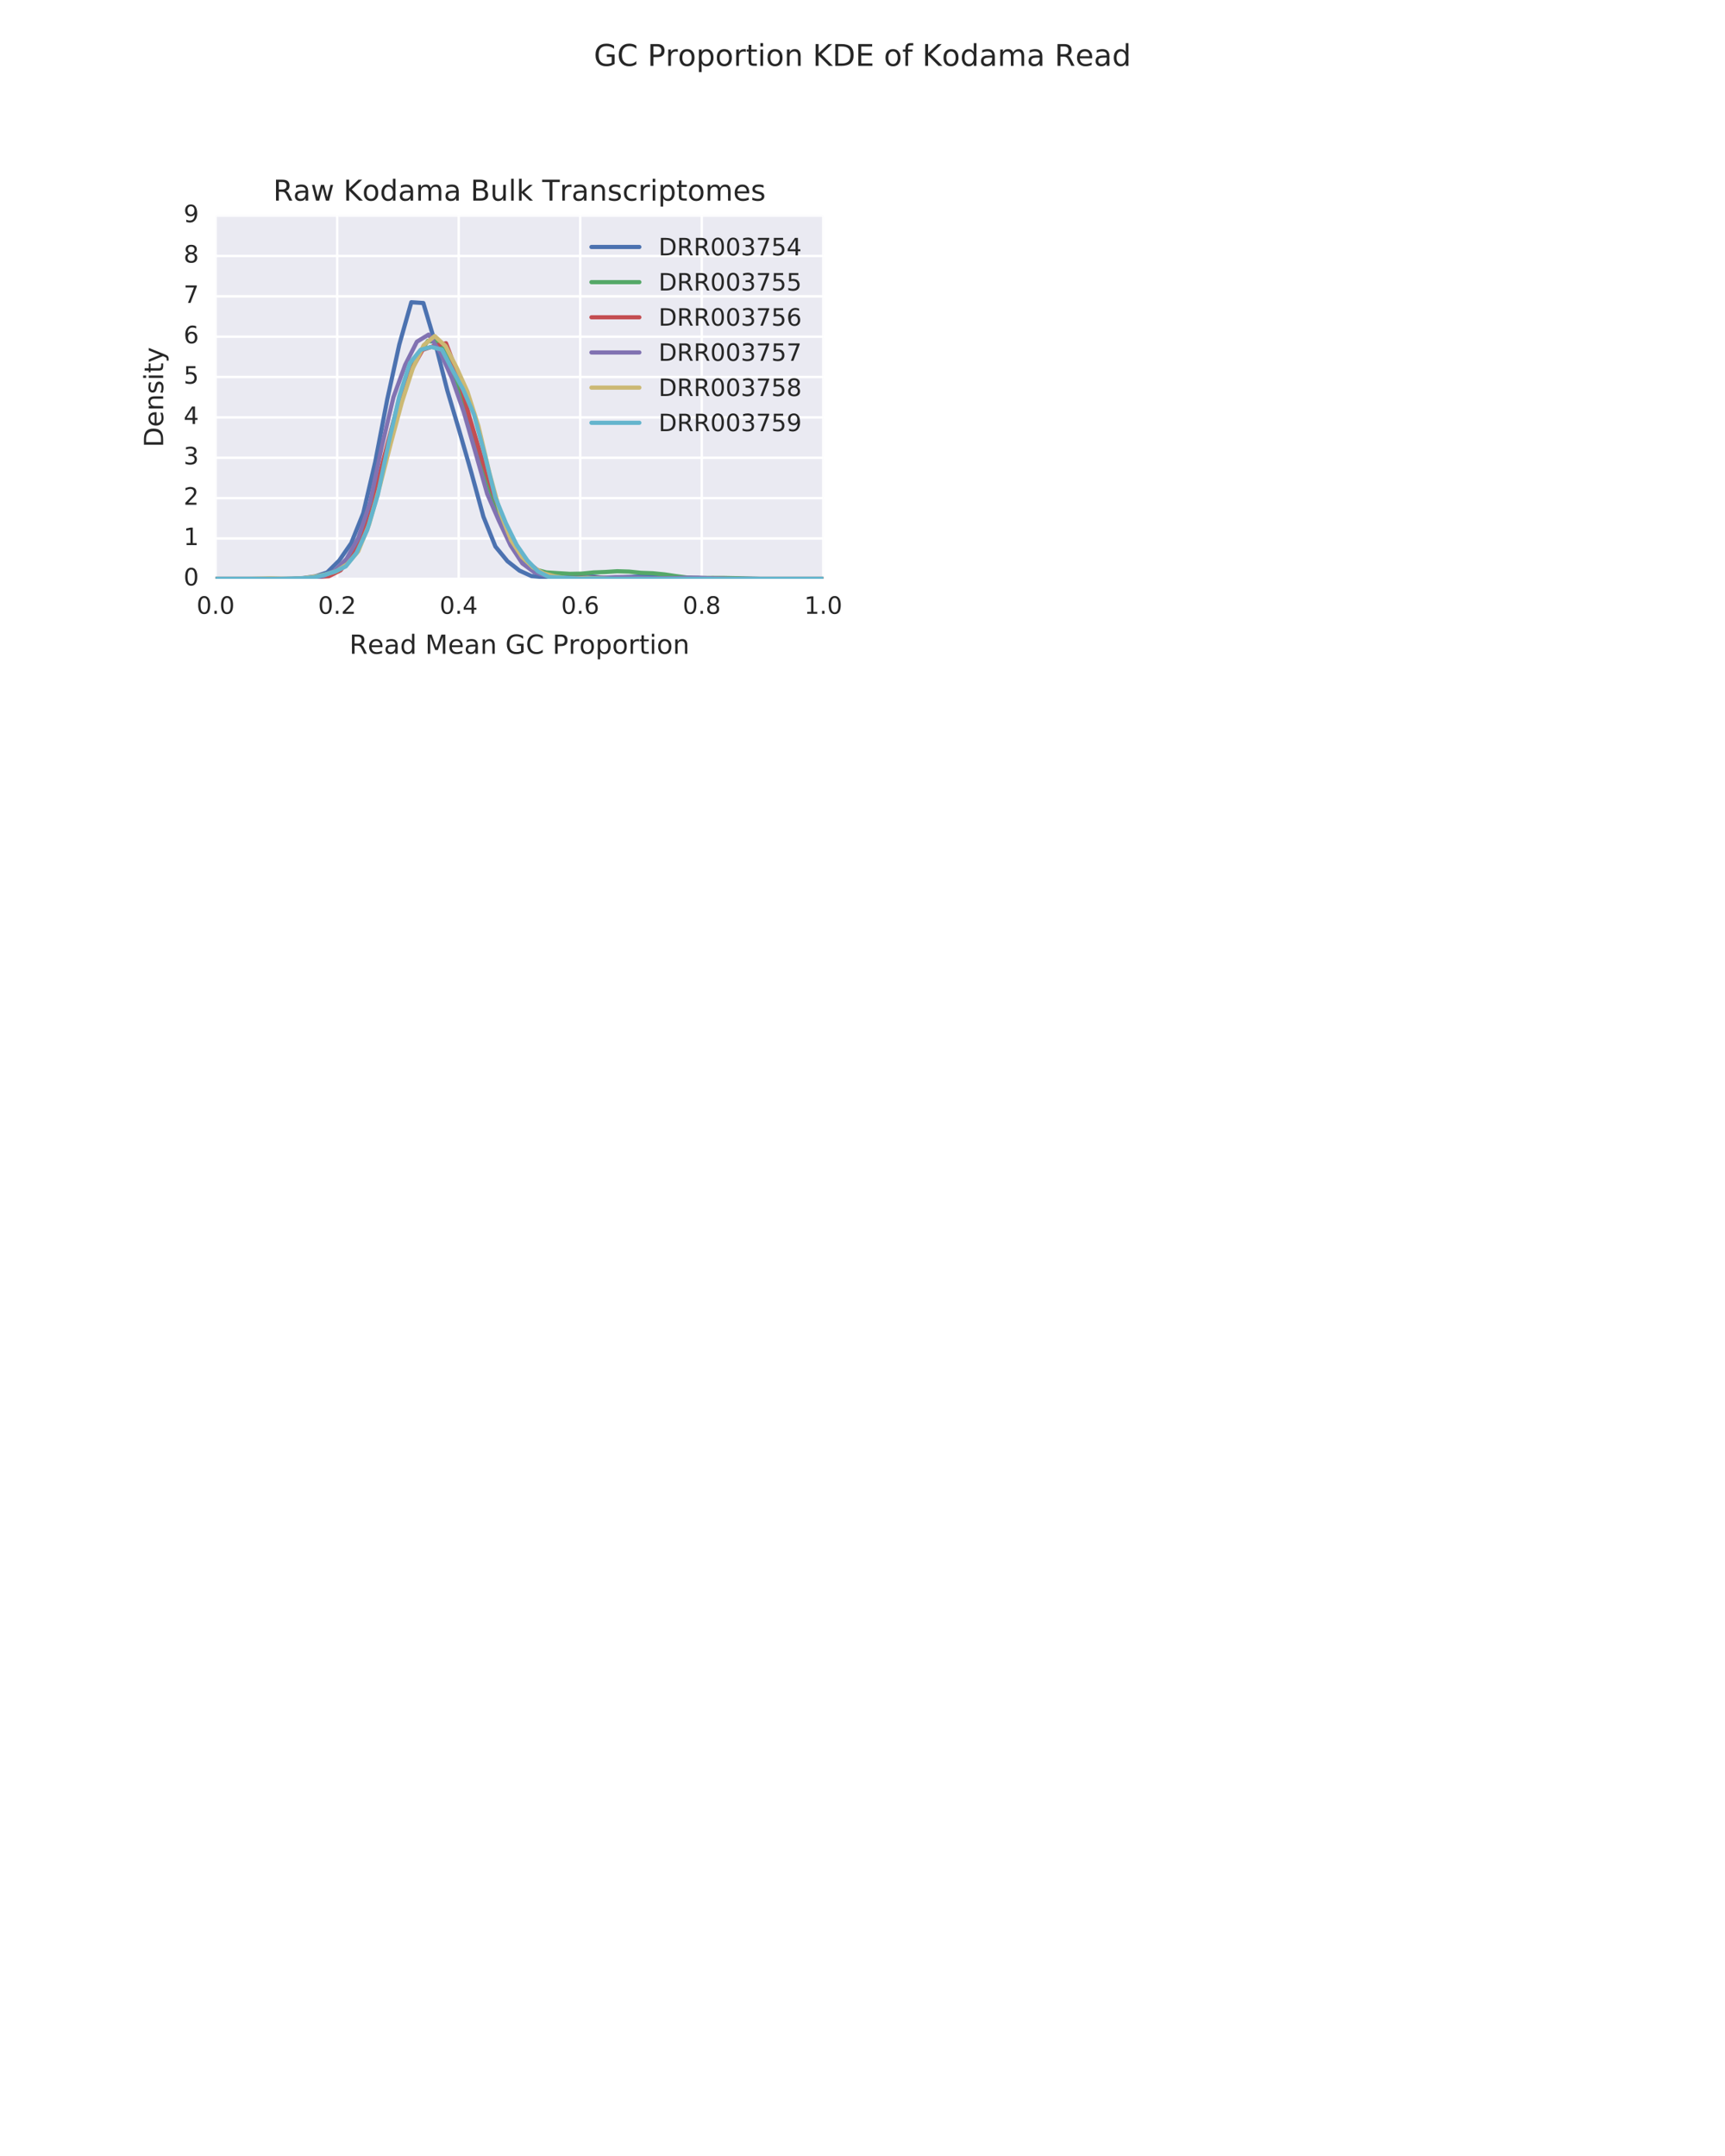 <?xml version="1.0" encoding="utf-8" standalone="no"?>
<!DOCTYPE svg PUBLIC "-//W3C//DTD SVG 1.1//EN"
  "http://www.w3.org/Graphics/SVG/1.1/DTD/svg11.dtd">
<!-- Created with matplotlib (http://matplotlib.org/) -->
<svg height="720pt" version="1.1" viewBox="0 0 576 720" width="576pt" xmlns="http://www.w3.org/2000/svg" xmlns:xlink="http://www.w3.org/1999/xlink">
 <defs>
  <style type="text/css">
*{stroke-linecap:butt;stroke-linejoin:round;stroke-miterlimit:100000;}
  </style>
 </defs>
 <g id="figure_1">
  <g id="patch_1">
   <path d="M 0 720 
L 576 720 
L 576 0 
L 0 0 
z
" style="fill:#ffffff;"/>
  </g>
  <g id="axes_1">
   <g id="patch_2">
    <path d="M 72 193.304 
L 274.909 193.304 
L 274.909 72 
L 72 72 
z
" style="fill:#eaeaf2;"/>
   </g>
   <g id="matplotlib.axis_1">
    <g id="xtick_1">
     <g id="line2d_1">
      <path clip-path="url(#p87224027fa)" d="M 72 193.304 
L 72 72 
" style="fill:none;stroke:#ffffff;stroke-linecap:round;stroke-width:0.8;"/>
     </g>
     <g id="line2d_2">
      <defs>
       <path d="M 0 0 
L 0 0 
" id="maaed2a4627" style="stroke:#262626;stroke-width:0.8;"/>
      </defs>
      <g>
       <use style="fill:#262626;stroke:#262626;stroke-width:0.8;" x="72.0" xlink:href="#maaed2a4627" y="193.304"/>
      </g>
     </g>
     <g id="line2d_3">
      <g>
       <use style="fill:#262626;stroke:#262626;stroke-width:0.8;" x="72.0" xlink:href="#maaed2a4627" y="72.0"/>
      </g>
     </g>
     <g id="text_1">
      <!-- 0.0 -->
      <defs>
       <path d="M 10.688 12.406 
L 21 12.406 
L 21 0 
L 10.688 0 
z
" id="BitstreamVeraSans-Roman-2e"/>
       <path d="M 31.781 66.406 
Q 24.172 66.406 20.328 58.906 
Q 16.5 51.422 16.5 36.375 
Q 16.5 21.391 20.328 13.891 
Q 24.172 6.391 31.781 6.391 
Q 39.453 6.391 43.281 13.891 
Q 47.125 21.391 47.125 36.375 
Q 47.125 51.422 43.281 58.906 
Q 39.453 66.406 31.781 66.406 
M 31.781 74.219 
Q 44.047 74.219 50.516 64.516 
Q 56.984 54.828 56.984 36.375 
Q 56.984 17.969 50.516 8.266 
Q 44.047 -1.422 31.781 -1.422 
Q 19.531 -1.422 13.062 8.266 
Q 6.594 17.969 6.594 36.375 
Q 6.594 54.828 13.062 64.516 
Q 19.531 74.219 31.781 74.219 
" id="BitstreamVeraSans-Roman-30"/>
      </defs>
      <g style="fill:#262626;" transform="translate(65.639 204.983)scale(0.08 -0.08)">
       <use xlink:href="#BitstreamVeraSans-Roman-30"/>
       <use x="63.623" xlink:href="#BitstreamVeraSans-Roman-2e"/>
       <use x="95.41" xlink:href="#BitstreamVeraSans-Roman-30"/>
      </g>
     </g>
    </g>
    <g id="xtick_2">
     <g id="line2d_4">
      <path clip-path="url(#p87224027fa)" d="M 112.582 193.304 
L 112.582 72 
" style="fill:none;stroke:#ffffff;stroke-linecap:round;stroke-width:0.8;"/>
     </g>
     <g id="line2d_5">
      <g>
       <use style="fill:#262626;stroke:#262626;stroke-width:0.8;" x="112.582" xlink:href="#maaed2a4627" y="193.304"/>
      </g>
     </g>
     <g id="line2d_6">
      <g>
       <use style="fill:#262626;stroke:#262626;stroke-width:0.8;" x="112.582" xlink:href="#maaed2a4627" y="72.0"/>
      </g>
     </g>
     <g id="text_2">
      <!-- 0.2 -->
      <defs>
       <path d="M 19.188 8.297 
L 53.609 8.297 
L 53.609 0 
L 7.328 0 
L 7.328 8.297 
Q 12.938 14.109 22.625 23.891 
Q 32.328 33.688 34.812 36.531 
Q 39.547 41.844 41.422 45.531 
Q 43.312 49.219 43.312 52.781 
Q 43.312 58.594 39.234 62.25 
Q 35.156 65.922 28.609 65.922 
Q 23.969 65.922 18.812 64.312 
Q 13.672 62.703 7.812 59.422 
L 7.812 69.391 
Q 13.766 71.781 18.938 73 
Q 24.125 74.219 28.422 74.219 
Q 39.75 74.219 46.484 68.547 
Q 53.219 62.891 53.219 53.422 
Q 53.219 48.922 51.531 44.891 
Q 49.859 40.875 45.406 35.406 
Q 44.188 33.984 37.641 27.219 
Q 31.109 20.453 19.188 8.297 
" id="BitstreamVeraSans-Roman-32"/>
      </defs>
      <g style="fill:#262626;" transform="translate(106.221 204.983)scale(0.08 -0.08)">
       <use xlink:href="#BitstreamVeraSans-Roman-30"/>
       <use x="63.623" xlink:href="#BitstreamVeraSans-Roman-2e"/>
       <use x="95.41" xlink:href="#BitstreamVeraSans-Roman-32"/>
      </g>
     </g>
    </g>
    <g id="xtick_3">
     <g id="line2d_7">
      <path clip-path="url(#p87224027fa)" d="M 153.164 193.304 
L 153.164 72 
" style="fill:none;stroke:#ffffff;stroke-linecap:round;stroke-width:0.8;"/>
     </g>
     <g id="line2d_8">
      <g>
       <use style="fill:#262626;stroke:#262626;stroke-width:0.8;" x="153.164" xlink:href="#maaed2a4627" y="193.304"/>
      </g>
     </g>
     <g id="line2d_9">
      <g>
       <use style="fill:#262626;stroke:#262626;stroke-width:0.8;" x="153.164" xlink:href="#maaed2a4627" y="72.0"/>
      </g>
     </g>
     <g id="text_3">
      <!-- 0.4 -->
      <defs>
       <path d="M 37.797 64.312 
L 12.891 25.391 
L 37.797 25.391 
z
M 35.203 72.906 
L 47.609 72.906 
L 47.609 25.391 
L 58.016 25.391 
L 58.016 17.188 
L 47.609 17.188 
L 47.609 0 
L 37.797 0 
L 37.797 17.188 
L 4.891 17.188 
L 4.891 26.703 
z
" id="BitstreamVeraSans-Roman-34"/>
      </defs>
      <g style="fill:#262626;" transform="translate(146.802 204.983)scale(0.08 -0.08)">
       <use xlink:href="#BitstreamVeraSans-Roman-30"/>
       <use x="63.623" xlink:href="#BitstreamVeraSans-Roman-2e"/>
       <use x="95.41" xlink:href="#BitstreamVeraSans-Roman-34"/>
      </g>
     </g>
    </g>
    <g id="xtick_4">
     <g id="line2d_10">
      <path clip-path="url(#p87224027fa)" d="M 193.745 193.304 
L 193.745 72 
" style="fill:none;stroke:#ffffff;stroke-linecap:round;stroke-width:0.8;"/>
     </g>
     <g id="line2d_11">
      <g>
       <use style="fill:#262626;stroke:#262626;stroke-width:0.8;" x="193.745" xlink:href="#maaed2a4627" y="193.304"/>
      </g>
     </g>
     <g id="line2d_12">
      <g>
       <use style="fill:#262626;stroke:#262626;stroke-width:0.8;" x="193.745" xlink:href="#maaed2a4627" y="72.0"/>
      </g>
     </g>
     <g id="text_4">
      <!-- 0.6 -->
      <defs>
       <path d="M 33.016 40.375 
Q 26.375 40.375 22.484 35.828 
Q 18.609 31.297 18.609 23.391 
Q 18.609 15.531 22.484 10.953 
Q 26.375 6.391 33.016 6.391 
Q 39.656 6.391 43.531 10.953 
Q 47.406 15.531 47.406 23.391 
Q 47.406 31.297 43.531 35.828 
Q 39.656 40.375 33.016 40.375 
M 52.594 71.297 
L 52.594 62.312 
Q 48.875 64.062 45.094 64.984 
Q 41.312 65.922 37.594 65.922 
Q 27.828 65.922 22.672 59.328 
Q 17.531 52.734 16.797 39.406 
Q 19.672 43.656 24.016 45.922 
Q 28.375 48.188 33.594 48.188 
Q 44.578 48.188 50.953 41.516 
Q 57.328 34.859 57.328 23.391 
Q 57.328 12.156 50.688 5.359 
Q 44.047 -1.422 33.016 -1.422 
Q 20.359 -1.422 13.672 8.266 
Q 6.984 17.969 6.984 36.375 
Q 6.984 53.656 15.188 63.938 
Q 23.391 74.219 37.203 74.219 
Q 40.922 74.219 44.703 73.484 
Q 48.484 72.75 52.594 71.297 
" id="BitstreamVeraSans-Roman-36"/>
      </defs>
      <g style="fill:#262626;" transform="translate(187.384 204.983)scale(0.08 -0.08)">
       <use xlink:href="#BitstreamVeraSans-Roman-30"/>
       <use x="63.623" xlink:href="#BitstreamVeraSans-Roman-2e"/>
       <use x="95.41" xlink:href="#BitstreamVeraSans-Roman-36"/>
      </g>
     </g>
    </g>
    <g id="xtick_5">
     <g id="line2d_13">
      <path clip-path="url(#p87224027fa)" d="M 234.327 193.304 
L 234.327 72 
" style="fill:none;stroke:#ffffff;stroke-linecap:round;stroke-width:0.8;"/>
     </g>
     <g id="line2d_14">
      <g>
       <use style="fill:#262626;stroke:#262626;stroke-width:0.8;" x="234.327" xlink:href="#maaed2a4627" y="193.304"/>
      </g>
     </g>
     <g id="line2d_15">
      <g>
       <use style="fill:#262626;stroke:#262626;stroke-width:0.8;" x="234.327" xlink:href="#maaed2a4627" y="72.0"/>
      </g>
     </g>
     <g id="text_5">
      <!-- 0.8 -->
      <defs>
       <path d="M 31.781 34.625 
Q 24.75 34.625 20.719 30.859 
Q 16.703 27.094 16.703 20.516 
Q 16.703 13.922 20.719 10.156 
Q 24.75 6.391 31.781 6.391 
Q 38.812 6.391 42.859 10.172 
Q 46.922 13.969 46.922 20.516 
Q 46.922 27.094 42.891 30.859 
Q 38.875 34.625 31.781 34.625 
M 21.922 38.812 
Q 15.578 40.375 12.031 44.719 
Q 8.5 49.078 8.5 55.328 
Q 8.5 64.062 14.719 69.141 
Q 20.953 74.219 31.781 74.219 
Q 42.672 74.219 48.875 69.141 
Q 55.078 64.062 55.078 55.328 
Q 55.078 49.078 51.531 44.719 
Q 48 40.375 41.703 38.812 
Q 48.828 37.156 52.797 32.312 
Q 56.781 27.484 56.781 20.516 
Q 56.781 9.906 50.312 4.234 
Q 43.844 -1.422 31.781 -1.422 
Q 19.734 -1.422 13.25 4.234 
Q 6.781 9.906 6.781 20.516 
Q 6.781 27.484 10.781 32.312 
Q 14.797 37.156 21.922 38.812 
M 18.312 54.391 
Q 18.312 48.734 21.844 45.562 
Q 25.391 42.391 31.781 42.391 
Q 38.141 42.391 41.719 45.562 
Q 45.312 48.734 45.312 54.391 
Q 45.312 60.062 41.719 63.234 
Q 38.141 66.406 31.781 66.406 
Q 25.391 66.406 21.844 63.234 
Q 18.312 60.062 18.312 54.391 
" id="BitstreamVeraSans-Roman-38"/>
      </defs>
      <g style="fill:#262626;" transform="translate(227.966 204.983)scale(0.08 -0.08)">
       <use xlink:href="#BitstreamVeraSans-Roman-30"/>
       <use x="63.623" xlink:href="#BitstreamVeraSans-Roman-2e"/>
       <use x="95.41" xlink:href="#BitstreamVeraSans-Roman-38"/>
      </g>
     </g>
    </g>
    <g id="xtick_6">
     <g id="line2d_16">
      <path clip-path="url(#p87224027fa)" d="M 274.909 193.304 
L 274.909 72 
" style="fill:none;stroke:#ffffff;stroke-linecap:round;stroke-width:0.8;"/>
     </g>
     <g id="line2d_17">
      <g>
       <use style="fill:#262626;stroke:#262626;stroke-width:0.8;" x="274.909" xlink:href="#maaed2a4627" y="193.304"/>
      </g>
     </g>
     <g id="line2d_18">
      <g>
       <use style="fill:#262626;stroke:#262626;stroke-width:0.8;" x="274.909" xlink:href="#maaed2a4627" y="72.0"/>
      </g>
     </g>
     <g id="text_6">
      <!-- 1.0 -->
      <defs>
       <path d="M 12.406 8.297 
L 28.516 8.297 
L 28.516 63.922 
L 10.984 60.406 
L 10.984 69.391 
L 28.422 72.906 
L 38.281 72.906 
L 38.281 8.297 
L 54.391 8.297 
L 54.391 0 
L 12.406 0 
z
" id="BitstreamVeraSans-Roman-31"/>
      </defs>
      <g style="fill:#262626;" transform="translate(268.548 204.983)scale(0.08 -0.08)">
       <use xlink:href="#BitstreamVeraSans-Roman-31"/>
       <use x="63.623" xlink:href="#BitstreamVeraSans-Roman-2e"/>
       <use x="95.41" xlink:href="#BitstreamVeraSans-Roman-30"/>
      </g>
     </g>
    </g>
    <g id="text_7">
     <!-- Read Mean GC Proportion -->
     <defs>
      <path d="M 9.812 72.906 
L 24.516 72.906 
L 43.109 23.297 
L 61.812 72.906 
L 76.516 72.906 
L 76.516 0 
L 66.891 0 
L 66.891 64.016 
L 48.094 14.016 
L 38.188 14.016 
L 19.391 64.016 
L 19.391 0 
L 9.812 0 
z
" id="BitstreamVeraSans-Roman-4d"/>
      <path d="M 41.109 46.297 
Q 39.594 47.172 37.812 47.578 
Q 36.031 48 33.891 48 
Q 26.266 48 22.188 43.047 
Q 18.109 38.094 18.109 28.812 
L 18.109 0 
L 9.078 0 
L 9.078 54.688 
L 18.109 54.688 
L 18.109 46.188 
Q 20.953 51.172 25.484 53.578 
Q 30.031 56 36.531 56 
Q 37.453 56 38.578 55.875 
Q 39.703 55.766 41.062 55.516 
z
" id="BitstreamVeraSans-Roman-72"/>
      <path d="M 30.609 48.391 
Q 23.391 48.391 19.188 42.75 
Q 14.984 37.109 14.984 27.297 
Q 14.984 17.484 19.156 11.844 
Q 23.344 6.203 30.609 6.203 
Q 37.797 6.203 41.984 11.859 
Q 46.188 17.531 46.188 27.297 
Q 46.188 37.016 41.984 42.703 
Q 37.797 48.391 30.609 48.391 
M 30.609 56 
Q 42.328 56 49.016 48.375 
Q 55.719 40.766 55.719 27.297 
Q 55.719 13.875 49.016 6.219 
Q 42.328 -1.422 30.609 -1.422 
Q 18.844 -1.422 12.172 6.219 
Q 5.516 13.875 5.516 27.297 
Q 5.516 40.766 12.172 48.375 
Q 18.844 56 30.609 56 
" id="BitstreamVeraSans-Roman-6f"/>
      <path d="M 54.891 33.016 
L 54.891 0 
L 45.906 0 
L 45.906 32.719 
Q 45.906 40.484 42.875 44.328 
Q 39.844 48.188 33.797 48.188 
Q 26.516 48.188 22.312 43.547 
Q 18.109 38.922 18.109 30.906 
L 18.109 0 
L 9.078 0 
L 9.078 54.688 
L 18.109 54.688 
L 18.109 46.188 
Q 21.344 51.125 25.703 53.562 
Q 30.078 56 35.797 56 
Q 45.219 56 50.047 50.172 
Q 54.891 44.344 54.891 33.016 
" id="BitstreamVeraSans-Roman-6e"/>
      <path id="BitstreamVeraSans-Roman-20"/>
      <path d="M 9.422 54.688 
L 18.406 54.688 
L 18.406 0 
L 9.422 0 
z
M 9.422 75.984 
L 18.406 75.984 
L 18.406 64.594 
L 9.422 64.594 
z
" id="BitstreamVeraSans-Roman-69"/>
      <path d="M 56.203 29.594 
L 56.203 25.203 
L 14.891 25.203 
Q 15.484 15.922 20.484 11.062 
Q 25.484 6.203 34.422 6.203 
Q 39.594 6.203 44.453 7.469 
Q 49.312 8.734 54.109 11.281 
L 54.109 2.781 
Q 49.266 0.734 44.188 -0.344 
Q 39.109 -1.422 33.891 -1.422 
Q 20.797 -1.422 13.156 6.188 
Q 5.516 13.812 5.516 26.812 
Q 5.516 40.234 12.766 48.109 
Q 20.016 56 32.328 56 
Q 43.359 56 49.781 48.891 
Q 56.203 41.797 56.203 29.594 
M 47.219 32.234 
Q 47.125 39.594 43.094 43.984 
Q 39.062 48.391 32.422 48.391 
Q 24.906 48.391 20.391 44.141 
Q 15.875 39.891 15.188 32.172 
z
" id="BitstreamVeraSans-Roman-65"/>
      <path d="M 45.406 46.391 
L 45.406 75.984 
L 54.391 75.984 
L 54.391 0 
L 45.406 0 
L 45.406 8.203 
Q 42.578 3.328 38.25 0.953 
Q 33.938 -1.422 27.875 -1.422 
Q 17.969 -1.422 11.734 6.484 
Q 5.516 14.406 5.516 27.297 
Q 5.516 40.188 11.734 48.094 
Q 17.969 56 27.875 56 
Q 33.938 56 38.25 53.625 
Q 42.578 51.266 45.406 46.391 
M 14.797 27.297 
Q 14.797 17.391 18.875 11.75 
Q 22.953 6.109 30.078 6.109 
Q 37.203 6.109 41.297 11.75 
Q 45.406 17.391 45.406 27.297 
Q 45.406 37.203 41.297 42.844 
Q 37.203 48.484 30.078 48.484 
Q 22.953 48.484 18.875 42.844 
Q 14.797 37.203 14.797 27.297 
" id="BitstreamVeraSans-Roman-64"/>
      <path d="M 18.312 70.219 
L 18.312 54.688 
L 36.812 54.688 
L 36.812 47.703 
L 18.312 47.703 
L 18.312 18.016 
Q 18.312 11.328 20.141 9.422 
Q 21.969 7.516 27.594 7.516 
L 36.812 7.516 
L 36.812 0 
L 27.594 0 
Q 17.188 0 13.234 3.875 
Q 9.281 7.766 9.281 18.016 
L 9.281 47.703 
L 2.688 47.703 
L 2.688 54.688 
L 9.281 54.688 
L 9.281 70.219 
z
" id="BitstreamVeraSans-Roman-74"/>
      <path d="M 44.391 34.188 
Q 47.562 33.109 50.562 29.594 
Q 53.562 26.078 56.594 19.922 
L 66.609 0 
L 56 0 
L 46.688 18.703 
Q 43.062 26.031 39.672 28.422 
Q 36.281 30.812 30.422 30.812 
L 19.672 30.812 
L 19.672 0 
L 9.812 0 
L 9.812 72.906 
L 32.078 72.906 
Q 44.578 72.906 50.734 67.672 
Q 56.891 62.453 56.891 51.906 
Q 56.891 45.016 53.688 40.469 
Q 50.484 35.938 44.391 34.188 
M 19.672 64.797 
L 19.672 38.922 
L 32.078 38.922 
Q 39.203 38.922 42.844 42.219 
Q 46.484 45.516 46.484 51.906 
Q 46.484 58.297 42.844 61.547 
Q 39.203 64.797 32.078 64.797 
z
" id="BitstreamVeraSans-Roman-52"/>
      <path d="M 18.109 8.203 
L 18.109 -20.797 
L 9.078 -20.797 
L 9.078 54.688 
L 18.109 54.688 
L 18.109 46.391 
Q 20.953 51.266 25.266 53.625 
Q 29.594 56 35.594 56 
Q 45.562 56 51.781 48.094 
Q 58.016 40.188 58.016 27.297 
Q 58.016 14.406 51.781 6.484 
Q 45.562 -1.422 35.594 -1.422 
Q 29.594 -1.422 25.266 0.953 
Q 20.953 3.328 18.109 8.203 
M 48.688 27.297 
Q 48.688 37.203 44.609 42.844 
Q 40.531 48.484 33.406 48.484 
Q 26.266 48.484 22.188 42.844 
Q 18.109 37.203 18.109 27.297 
Q 18.109 17.391 22.188 11.75 
Q 26.266 6.109 33.406 6.109 
Q 40.531 6.109 44.609 11.75 
Q 48.688 17.391 48.688 27.297 
" id="BitstreamVeraSans-Roman-70"/>
      <path d="M 19.672 64.797 
L 19.672 37.406 
L 32.078 37.406 
Q 38.969 37.406 42.719 40.969 
Q 46.484 44.531 46.484 51.125 
Q 46.484 57.672 42.719 61.234 
Q 38.969 64.797 32.078 64.797 
z
M 9.812 72.906 
L 32.078 72.906 
Q 44.344 72.906 50.609 67.359 
Q 56.891 61.812 56.891 51.125 
Q 56.891 40.328 50.609 34.812 
Q 44.344 29.297 32.078 29.297 
L 19.672 29.297 
L 19.672 0 
L 9.812 0 
z
" id="BitstreamVeraSans-Roman-50"/>
      <path d="M 34.281 27.484 
Q 23.391 27.484 19.188 25 
Q 14.984 22.516 14.984 16.5 
Q 14.984 11.719 18.141 8.906 
Q 21.297 6.109 26.703 6.109 
Q 34.188 6.109 38.703 11.406 
Q 43.219 16.703 43.219 25.484 
L 43.219 27.484 
z
M 52.203 31.203 
L 52.203 0 
L 43.219 0 
L 43.219 8.297 
Q 40.141 3.328 35.547 0.953 
Q 30.953 -1.422 24.312 -1.422 
Q 15.922 -1.422 10.953 3.297 
Q 6 8.016 6 15.922 
Q 6 25.141 12.172 29.828 
Q 18.359 34.516 30.609 34.516 
L 43.219 34.516 
L 43.219 35.406 
Q 43.219 41.609 39.141 45 
Q 35.062 48.391 27.688 48.391 
Q 23 48.391 18.547 47.266 
Q 14.109 46.141 10.016 43.891 
L 10.016 52.203 
Q 14.938 54.109 19.578 55.047 
Q 24.219 56 28.609 56 
Q 40.484 56 46.344 49.844 
Q 52.203 43.703 52.203 31.203 
" id="BitstreamVeraSans-Roman-61"/>
      <path d="M 59.516 10.406 
L 59.516 29.984 
L 43.406 29.984 
L 43.406 38.094 
L 69.281 38.094 
L 69.281 6.781 
Q 63.578 2.734 56.688 0.656 
Q 49.812 -1.422 42 -1.422 
Q 24.906 -1.422 15.25 8.562 
Q 5.609 18.562 5.609 36.375 
Q 5.609 54.25 15.25 64.234 
Q 24.906 74.219 42 74.219 
Q 49.125 74.219 55.547 72.453 
Q 61.969 70.703 67.391 67.281 
L 67.391 56.781 
Q 61.922 61.422 55.766 63.766 
Q 49.609 66.109 42.828 66.109 
Q 29.438 66.109 22.719 58.641 
Q 16.016 51.172 16.016 36.375 
Q 16.016 21.625 22.719 14.156 
Q 29.438 6.688 42.828 6.688 
Q 48.047 6.688 52.141 7.594 
Q 56.25 8.5 59.516 10.406 
" id="BitstreamVeraSans-Roman-47"/>
      <path d="M 64.406 67.281 
L 64.406 56.891 
Q 59.422 61.531 53.781 63.812 
Q 48.141 66.109 41.797 66.109 
Q 29.297 66.109 22.656 58.469 
Q 16.016 50.828 16.016 36.375 
Q 16.016 21.969 22.656 14.328 
Q 29.297 6.688 41.797 6.688 
Q 48.141 6.688 53.781 8.984 
Q 59.422 11.281 64.406 15.922 
L 64.406 5.609 
Q 59.234 2.094 53.438 0.328 
Q 47.656 -1.422 41.219 -1.422 
Q 24.656 -1.422 15.125 8.703 
Q 5.609 18.844 5.609 36.375 
Q 5.609 53.953 15.125 64.078 
Q 24.656 74.219 41.219 74.219 
Q 47.75 74.219 53.531 72.484 
Q 59.328 70.75 64.406 67.281 
" id="BitstreamVeraSans-Roman-43"/>
     </defs>
     <g style="fill:#262626;" transform="translate(116.663 218.333)scale(0.088 -0.088)">
      <use xlink:href="#BitstreamVeraSans-Roman-52"/>
      <use x="69.42" xlink:href="#BitstreamVeraSans-Roman-65"/>
      <use x="130.943" xlink:href="#BitstreamVeraSans-Roman-61"/>
      <use x="192.223" xlink:href="#BitstreamVeraSans-Roman-64"/>
      <use x="255.699" xlink:href="#BitstreamVeraSans-Roman-20"/>
      <use x="287.486" xlink:href="#BitstreamVeraSans-Roman-4d"/>
      <use x="373.766" xlink:href="#BitstreamVeraSans-Roman-65"/>
      <use x="435.289" xlink:href="#BitstreamVeraSans-Roman-61"/>
      <use x="496.568" xlink:href="#BitstreamVeraSans-Roman-6e"/>
      <use x="559.947" xlink:href="#BitstreamVeraSans-Roman-20"/>
      <use x="591.734" xlink:href="#BitstreamVeraSans-Roman-47"/>
      <use x="669.225" xlink:href="#BitstreamVeraSans-Roman-43"/>
      <use x="739.049" xlink:href="#BitstreamVeraSans-Roman-20"/>
      <use x="770.836" xlink:href="#BitstreamVeraSans-Roman-50"/>
      <use x="831.123" xlink:href="#BitstreamVeraSans-Roman-72"/>
      <use x="872.205" xlink:href="#BitstreamVeraSans-Roman-6f"/>
      <use x="933.387" xlink:href="#BitstreamVeraSans-Roman-70"/>
      <use x="996.863" xlink:href="#BitstreamVeraSans-Roman-6f"/>
      <use x="1058.045" xlink:href="#BitstreamVeraSans-Roman-72"/>
      <use x="1099.158" xlink:href="#BitstreamVeraSans-Roman-74"/>
      <use x="1138.367" xlink:href="#BitstreamVeraSans-Roman-69"/>
      <use x="1166.15" xlink:href="#BitstreamVeraSans-Roman-6f"/>
      <use x="1227.332" xlink:href="#BitstreamVeraSans-Roman-6e"/>
     </g>
    </g>
   </g>
   <g id="matplotlib.axis_2">
    <g id="ytick_1">
     <g id="line2d_19">
      <path clip-path="url(#p87224027fa)" d="M 72 193.304 
L 274.909 193.304 
" style="fill:none;stroke:#ffffff;stroke-linecap:round;stroke-width:0.8;"/>
     </g>
     <g id="line2d_20">
      <g>
       <use style="fill:#262626;stroke:#262626;stroke-width:0.8;" x="72.0" xlink:href="#maaed2a4627" y="193.304"/>
      </g>
     </g>
     <g id="line2d_21">
      <g>
       <use style="fill:#262626;stroke:#262626;stroke-width:0.8;" x="274.909" xlink:href="#maaed2a4627" y="193.304"/>
      </g>
     </g>
     <g id="text_8">
      <!-- 0 -->
      <g style="fill:#262626;" transform="translate(61.31 195.512)scale(0.08 -0.08)">
       <use xlink:href="#BitstreamVeraSans-Roman-30"/>
      </g>
     </g>
    </g>
    <g id="ytick_2">
     <g id="line2d_22">
      <path clip-path="url(#p87224027fa)" d="M 72 179.826 
L 274.909 179.826 
" style="fill:none;stroke:#ffffff;stroke-linecap:round;stroke-width:0.8;"/>
     </g>
     <g id="line2d_23">
      <g>
       <use style="fill:#262626;stroke:#262626;stroke-width:0.8;" x="72.0" xlink:href="#maaed2a4627" y="179.826"/>
      </g>
     </g>
     <g id="line2d_24">
      <g>
       <use style="fill:#262626;stroke:#262626;stroke-width:0.8;" x="274.909" xlink:href="#maaed2a4627" y="179.826"/>
      </g>
     </g>
     <g id="text_9">
      <!-- 1 -->
      <g style="fill:#262626;" transform="translate(61.31 182.034)scale(0.08 -0.08)">
       <use xlink:href="#BitstreamVeraSans-Roman-31"/>
      </g>
     </g>
    </g>
    <g id="ytick_3">
     <g id="line2d_25">
      <path clip-path="url(#p87224027fa)" d="M 72 166.348 
L 274.909 166.348 
" style="fill:none;stroke:#ffffff;stroke-linecap:round;stroke-width:0.8;"/>
     </g>
     <g id="line2d_26">
      <g>
       <use style="fill:#262626;stroke:#262626;stroke-width:0.8;" x="72.0" xlink:href="#maaed2a4627" y="166.348"/>
      </g>
     </g>
     <g id="line2d_27">
      <g>
       <use style="fill:#262626;stroke:#262626;stroke-width:0.8;" x="274.909" xlink:href="#maaed2a4627" y="166.348"/>
      </g>
     </g>
     <g id="text_10">
      <!-- 2 -->
      <g style="fill:#262626;" transform="translate(61.31 168.555)scale(0.08 -0.08)">
       <use xlink:href="#BitstreamVeraSans-Roman-32"/>
      </g>
     </g>
    </g>
    <g id="ytick_4">
     <g id="line2d_28">
      <path clip-path="url(#p87224027fa)" d="M 72 152.87 
L 274.909 152.87 
" style="fill:none;stroke:#ffffff;stroke-linecap:round;stroke-width:0.8;"/>
     </g>
     <g id="line2d_29">
      <g>
       <use style="fill:#262626;stroke:#262626;stroke-width:0.8;" x="72.0" xlink:href="#maaed2a4627" y="152.87"/>
      </g>
     </g>
     <g id="line2d_30">
      <g>
       <use style="fill:#262626;stroke:#262626;stroke-width:0.8;" x="274.909" xlink:href="#maaed2a4627" y="152.87"/>
      </g>
     </g>
     <g id="text_11">
      <!-- 3 -->
      <defs>
       <path d="M 40.578 39.312 
Q 47.656 37.797 51.625 33 
Q 55.609 28.219 55.609 21.188 
Q 55.609 10.406 48.188 4.484 
Q 40.766 -1.422 27.094 -1.422 
Q 22.516 -1.422 17.656 -0.516 
Q 12.797 0.391 7.625 2.203 
L 7.625 11.719 
Q 11.719 9.328 16.594 8.109 
Q 21.484 6.891 26.812 6.891 
Q 36.078 6.891 40.938 10.547 
Q 45.797 14.203 45.797 21.188 
Q 45.797 27.641 41.281 31.266 
Q 36.766 34.906 28.719 34.906 
L 20.219 34.906 
L 20.219 43.016 
L 29.109 43.016 
Q 36.375 43.016 40.234 45.922 
Q 44.094 48.828 44.094 54.297 
Q 44.094 59.906 40.109 62.906 
Q 36.141 65.922 28.719 65.922 
Q 24.656 65.922 20.016 65.031 
Q 15.375 64.156 9.812 62.312 
L 9.812 71.094 
Q 15.438 72.656 20.344 73.438 
Q 25.25 74.219 29.594 74.219 
Q 40.828 74.219 47.359 69.109 
Q 53.906 64.016 53.906 55.328 
Q 53.906 49.266 50.438 45.094 
Q 46.969 40.922 40.578 39.312 
" id="BitstreamVeraSans-Roman-33"/>
      </defs>
      <g style="fill:#262626;" transform="translate(61.31 155.077)scale(0.08 -0.08)">
       <use xlink:href="#BitstreamVeraSans-Roman-33"/>
      </g>
     </g>
    </g>
    <g id="ytick_5">
     <g id="line2d_31">
      <path clip-path="url(#p87224027fa)" d="M 72 139.391 
L 274.909 139.391 
" style="fill:none;stroke:#ffffff;stroke-linecap:round;stroke-width:0.8;"/>
     </g>
     <g id="line2d_32">
      <g>
       <use style="fill:#262626;stroke:#262626;stroke-width:0.8;" x="72.0" xlink:href="#maaed2a4627" y="139.391"/>
      </g>
     </g>
     <g id="line2d_33">
      <g>
       <use style="fill:#262626;stroke:#262626;stroke-width:0.8;" x="274.909" xlink:href="#maaed2a4627" y="139.391"/>
      </g>
     </g>
     <g id="text_12">
      <!-- 4 -->
      <g style="fill:#262626;" transform="translate(61.31 141.599)scale(0.08 -0.08)">
       <use xlink:href="#BitstreamVeraSans-Roman-34"/>
      </g>
     </g>
    </g>
    <g id="ytick_6">
     <g id="line2d_34">
      <path clip-path="url(#p87224027fa)" d="M 72 125.913 
L 274.909 125.913 
" style="fill:none;stroke:#ffffff;stroke-linecap:round;stroke-width:0.8;"/>
     </g>
     <g id="line2d_35">
      <g>
       <use style="fill:#262626;stroke:#262626;stroke-width:0.8;" x="72.0" xlink:href="#maaed2a4627" y="125.913"/>
      </g>
     </g>
     <g id="line2d_36">
      <g>
       <use style="fill:#262626;stroke:#262626;stroke-width:0.8;" x="274.909" xlink:href="#maaed2a4627" y="125.913"/>
      </g>
     </g>
     <g id="text_13">
      <!-- 5 -->
      <defs>
       <path d="M 10.797 72.906 
L 49.516 72.906 
L 49.516 64.594 
L 19.828 64.594 
L 19.828 46.734 
Q 21.969 47.469 24.109 47.828 
Q 26.266 48.188 28.422 48.188 
Q 40.625 48.188 47.75 41.5 
Q 54.891 34.812 54.891 23.391 
Q 54.891 11.625 47.562 5.094 
Q 40.234 -1.422 26.906 -1.422 
Q 22.312 -1.422 17.547 -0.641 
Q 12.797 0.141 7.719 1.703 
L 7.719 11.625 
Q 12.109 9.234 16.797 8.062 
Q 21.484 6.891 26.703 6.891 
Q 35.156 6.891 40.078 11.328 
Q 45.016 15.766 45.016 23.391 
Q 45.016 31 40.078 35.438 
Q 35.156 39.891 26.703 39.891 
Q 22.75 39.891 18.812 39.016 
Q 14.891 38.141 10.797 36.281 
z
" id="BitstreamVeraSans-Roman-35"/>
      </defs>
      <g style="fill:#262626;" transform="translate(61.31 128.121)scale(0.08 -0.08)">
       <use xlink:href="#BitstreamVeraSans-Roman-35"/>
      </g>
     </g>
    </g>
    <g id="ytick_7">
     <g id="line2d_37">
      <path clip-path="url(#p87224027fa)" d="M 72 112.435 
L 274.909 112.435 
" style="fill:none;stroke:#ffffff;stroke-linecap:round;stroke-width:0.8;"/>
     </g>
     <g id="line2d_38">
      <g>
       <use style="fill:#262626;stroke:#262626;stroke-width:0.8;" x="72.0" xlink:href="#maaed2a4627" y="112.435"/>
      </g>
     </g>
     <g id="line2d_39">
      <g>
       <use style="fill:#262626;stroke:#262626;stroke-width:0.8;" x="274.909" xlink:href="#maaed2a4627" y="112.435"/>
      </g>
     </g>
     <g id="text_14">
      <!-- 6 -->
      <g style="fill:#262626;" transform="translate(61.31 114.642)scale(0.08 -0.08)">
       <use xlink:href="#BitstreamVeraSans-Roman-36"/>
      </g>
     </g>
    </g>
    <g id="ytick_8">
     <g id="line2d_40">
      <path clip-path="url(#p87224027fa)" d="M 72 98.957 
L 274.909 98.957 
" style="fill:none;stroke:#ffffff;stroke-linecap:round;stroke-width:0.8;"/>
     </g>
     <g id="line2d_41">
      <g>
       <use style="fill:#262626;stroke:#262626;stroke-width:0.8;" x="72.0" xlink:href="#maaed2a4627" y="98.957"/>
      </g>
     </g>
     <g id="line2d_42">
      <g>
       <use style="fill:#262626;stroke:#262626;stroke-width:0.8;" x="274.909" xlink:href="#maaed2a4627" y="98.957"/>
      </g>
     </g>
     <g id="text_15">
      <!-- 7 -->
      <defs>
       <path d="M 8.203 72.906 
L 55.078 72.906 
L 55.078 68.703 
L 28.609 0 
L 18.312 0 
L 43.219 64.594 
L 8.203 64.594 
z
" id="BitstreamVeraSans-Roman-37"/>
      </defs>
      <g style="fill:#262626;" transform="translate(61.31 101.164)scale(0.08 -0.08)">
       <use xlink:href="#BitstreamVeraSans-Roman-37"/>
      </g>
     </g>
    </g>
    <g id="ytick_9">
     <g id="line2d_43">
      <path clip-path="url(#p87224027fa)" d="M 72 85.478 
L 274.909 85.478 
" style="fill:none;stroke:#ffffff;stroke-linecap:round;stroke-width:0.8;"/>
     </g>
     <g id="line2d_44">
      <g>
       <use style="fill:#262626;stroke:#262626;stroke-width:0.8;" x="72.0" xlink:href="#maaed2a4627" y="85.478"/>
      </g>
     </g>
     <g id="line2d_45">
      <g>
       <use style="fill:#262626;stroke:#262626;stroke-width:0.8;" x="274.909" xlink:href="#maaed2a4627" y="85.478"/>
      </g>
     </g>
     <g id="text_16">
      <!-- 8 -->
      <g style="fill:#262626;" transform="translate(61.31 87.686)scale(0.08 -0.08)">
       <use xlink:href="#BitstreamVeraSans-Roman-38"/>
      </g>
     </g>
    </g>
    <g id="ytick_10">
     <g id="line2d_46">
      <path clip-path="url(#p87224027fa)" d="M 72 72 
L 274.909 72 
" style="fill:none;stroke:#ffffff;stroke-linecap:round;stroke-width:0.8;"/>
     </g>
     <g id="line2d_47">
      <g>
       <use style="fill:#262626;stroke:#262626;stroke-width:0.8;" x="72.0" xlink:href="#maaed2a4627" y="72.0"/>
      </g>
     </g>
     <g id="line2d_48">
      <g>
       <use style="fill:#262626;stroke:#262626;stroke-width:0.8;" x="274.909" xlink:href="#maaed2a4627" y="72.0"/>
      </g>
     </g>
     <g id="text_17">
      <!-- 9 -->
      <defs>
       <path d="M 10.984 1.516 
L 10.984 10.5 
Q 14.703 8.734 18.5 7.812 
Q 22.312 6.891 25.984 6.891 
Q 35.75 6.891 40.891 13.453 
Q 46.047 20.016 46.781 33.406 
Q 43.953 29.203 39.594 26.953 
Q 35.25 24.703 29.984 24.703 
Q 19.047 24.703 12.672 31.312 
Q 6.297 37.938 6.297 49.422 
Q 6.297 60.641 12.938 67.422 
Q 19.578 74.219 30.609 74.219 
Q 43.266 74.219 49.922 64.516 
Q 56.594 54.828 56.594 36.375 
Q 56.594 19.141 48.406 8.859 
Q 40.234 -1.422 26.422 -1.422 
Q 22.703 -1.422 18.891 -0.688 
Q 15.094 0.047 10.984 1.516 
M 30.609 32.422 
Q 37.25 32.422 41.125 36.953 
Q 45.016 41.5 45.016 49.422 
Q 45.016 57.281 41.125 61.844 
Q 37.25 66.406 30.609 66.406 
Q 23.969 66.406 20.094 61.844 
Q 16.219 57.281 16.219 49.422 
Q 16.219 41.5 20.094 36.953 
Q 23.969 32.422 30.609 32.422 
" id="BitstreamVeraSans-Roman-39"/>
      </defs>
      <g style="fill:#262626;" transform="translate(61.31 74.207)scale(0.08 -0.08)">
       <use xlink:href="#BitstreamVeraSans-Roman-39"/>
      </g>
     </g>
    </g>
    <g id="text_18">
     <!-- Density -->
     <defs>
      <path d="M 32.172 -5.078 
Q 28.375 -14.844 24.75 -17.812 
Q 21.141 -20.797 15.094 -20.797 
L 7.906 -20.797 
L 7.906 -13.281 
L 13.188 -13.281 
Q 16.891 -13.281 18.938 -11.516 
Q 21 -9.766 23.484 -3.219 
L 25.094 0.875 
L 2.984 54.688 
L 12.5 54.688 
L 29.594 11.922 
L 46.688 54.688 
L 56.203 54.688 
z
" id="BitstreamVeraSans-Roman-79"/>
      <path d="M 19.672 64.797 
L 19.672 8.109 
L 31.594 8.109 
Q 46.688 8.109 53.688 14.938 
Q 60.688 21.781 60.688 36.531 
Q 60.688 51.172 53.688 57.984 
Q 46.688 64.797 31.594 64.797 
z
M 9.812 72.906 
L 30.078 72.906 
Q 51.266 72.906 61.172 64.094 
Q 71.094 55.281 71.094 36.531 
Q 71.094 17.672 61.125 8.828 
Q 51.172 0 30.078 0 
L 9.812 0 
z
" id="BitstreamVeraSans-Roman-44"/>
      <path d="M 44.281 53.078 
L 44.281 44.578 
Q 40.484 46.531 36.375 47.5 
Q 32.281 48.484 27.875 48.484 
Q 21.188 48.484 17.844 46.438 
Q 14.5 44.391 14.5 40.281 
Q 14.5 37.156 16.891 35.375 
Q 19.281 33.594 26.516 31.984 
L 29.594 31.297 
Q 39.156 29.25 43.188 25.516 
Q 47.219 21.781 47.219 15.094 
Q 47.219 7.469 41.188 3.016 
Q 35.156 -1.422 24.609 -1.422 
Q 20.219 -1.422 15.453 -0.562 
Q 10.688 0.297 5.422 2 
L 5.422 11.281 
Q 10.406 8.688 15.234 7.391 
Q 20.062 6.109 24.812 6.109 
Q 31.156 6.109 34.562 8.281 
Q 37.984 10.453 37.984 14.406 
Q 37.984 18.062 35.516 20.016 
Q 33.062 21.969 24.703 23.781 
L 21.578 24.516 
Q 13.234 26.266 9.516 29.906 
Q 5.812 33.547 5.812 39.891 
Q 5.812 47.609 11.281 51.797 
Q 16.75 56 26.812 56 
Q 31.781 56 36.172 55.266 
Q 40.578 54.547 44.281 53.078 
" id="BitstreamVeraSans-Roman-73"/>
     </defs>
     <g style="fill:#262626;" transform="translate(54.48 149.38)rotate(-90.0)scale(0.088 -0.088)">
      <use xlink:href="#BitstreamVeraSans-Roman-44"/>
      <use x="77.002" xlink:href="#BitstreamVeraSans-Roman-65"/>
      <use x="138.525" xlink:href="#BitstreamVeraSans-Roman-6e"/>
      <use x="201.904" xlink:href="#BitstreamVeraSans-Roman-73"/>
      <use x="254.004" xlink:href="#BitstreamVeraSans-Roman-69"/>
      <use x="281.787" xlink:href="#BitstreamVeraSans-Roman-74"/>
      <use x="320.996" xlink:href="#BitstreamVeraSans-Roman-79"/>
     </g>
    </g>
   </g>
   <g id="line2d_49">
    <path clip-path="url(#p87224027fa)" d="M -23.158 193.304 
M -1 193.304 
L 0.918 193.304 
L 4.93 193.304 
L 8.943 193.304 
L 12.955 193.304 
L 16.968 193.304 
L 20.98 193.304 
L 24.993 193.304 
L 29.005 193.304 
L 33.018 193.304 
L 37.03 193.304 
L 41.043 193.304 
L 45.056 193.304 
L 49.068 193.304 
L 53.081 193.304 
L 57.093 193.304 
L 61.106 193.304 
L 65.118 193.304 
L 69.131 193.304 
L 73.143 193.304 
L 77.156 193.304 
L 81.169 193.304 
L 85.181 193.304 
L 89.194 193.304 
L 93.206 193.304 
L 97.219 193.285 
L 101.231 193.04 
L 105.244 192.479 
L 109.256 191.153 
L 113.269 187.184 
L 117.282 181.378 
L 121.294 171.395 
L 125.307 154.224 
L 129.319 133.325 
L 133.332 115.047 
L 137.344 100.931 
L 141.357 101.194 
L 145.369 114.73 
L 149.382 130.467 
L 153.395 143.954 
L 157.407 157.89 
L 161.42 172.545 
L 165.432 182.532 
L 169.445 187.412 
L 173.457 190.558 
L 177.47 192.381 
L 181.482 192.724 
L 185.495 192.562 
L 189.507 192.198 
L 193.52 192.098 
L 197.533 192.49 
L 201.545 193.006 
L 205.558 193.014 
L 209.57 192.74 
L 213.583 192.474 
L 217.595 192.525 
L 221.608 192.526 
L 225.62 192.732 
L 229.633 192.964 
L 233.646 193.198 
L 237.658 193.295 
L 241.671 193.273 
L 245.683 193.163 
L 249.696 193.213 
L 253.708 193.296 
L 257.721 193.304 
L 261.733 193.304 
L 265.746 193.304 
L 269.759 193.304 
L 273.771 193.304 
L 277.784 193.304 
L 281.796 193.304 
L 285.809 193.304 
L 289.821 193.304 
L 293.834 193.304 
L 297.846 193.304 
L 301.859 193.304 
L 305.872 193.304 
L 309.884 193.304 
L 313.897 193.304 
L 317.909 193.304 
L 321.922 193.304 
L 325.934 193.304 
L 329.947 193.304 
L 333.959 193.304 
L 337.972 193.304 
L 341.984 193.304 
L 345.997 193.304 
L 350.01 193.304 
L 354.022 193.304 
L 358.035 193.304 
L 362.047 193.304 
L 366.06 193.304 
L 370.072 193.304 
L 374.085 193.304 
" style="fill:none;stroke:#4c72b0;stroke-linecap:round;stroke-width:1.4;"/>
   </g>
   <g id="line2d_50">
    <path clip-path="url(#p87224027fa)" d="M -19.14 193.304 
M -1 193.304 
L 0.619 193.304 
L 4.57 193.304 
L 8.522 193.304 
L 12.474 193.304 
L 16.425 193.304 
L 20.377 193.304 
L 24.329 193.304 
L 28.28 193.304 
L 32.232 193.304 
L 36.184 193.304 
L 40.135 193.304 
L 44.087 193.304 
L 48.039 193.304 
L 51.99 193.304 
L 55.942 193.304 
L 59.894 193.304 
L 63.845 193.304 
L 67.797 193.304 
L 71.749 193.304 
L 75.7 193.304 
L 79.652 193.304 
L 83.604 193.304 
L 87.555 193.304 
L 91.507 193.304 
L 95.459 193.304 
L 99.41 193.286 
L 103.362 193.103 
L 107.314 192.457 
L 111.265 191.078 
L 115.217 187.954 
L 119.169 182.105 
L 123.12 172.878 
L 127.072 160.05 
L 131.024 145.028 
L 134.975 130.579 
L 138.927 119.554 
L 142.879 113.84 
L 146.83 114.395 
L 150.782 122.308 
L 154.734 134.128 
L 158.686 146.917 
L 162.637 160.424 
L 166.589 172.566 
L 170.541 181.646 
L 174.492 187.515 
L 178.444 190.105 
L 182.396 191.149 
L 186.347 191.409 
L 190.299 191.639 
L 194.251 191.567 
L 198.202 191.173 
L 202.154 191.019 
L 206.106 190.766 
L 210.057 190.887 
L 214.009 191.292 
L 217.961 191.436 
L 221.912 191.828 
L 225.864 192.417 
L 229.816 192.921 
L 233.767 193.054 
L 237.719 192.998 
L 241.671 193.009 
L 245.622 193.084 
L 249.574 193.237 
L 253.526 193.298 
L 257.477 193.304 
L 261.429 193.304 
L 265.381 193.304 
L 269.332 193.304 
L 273.284 193.304 
L 277.236 193.304 
L 281.187 193.304 
L 285.139 193.304 
L 289.091 193.304 
L 293.042 193.304 
L 296.994 193.304 
L 300.946 193.304 
L 304.897 193.304 
L 308.849 193.304 
L 312.801 193.304 
L 316.752 193.304 
L 320.704 193.304 
L 324.656 193.304 
L 328.607 193.304 
L 332.559 193.304 
L 336.511 193.304 
L 340.463 193.304 
L 344.414 193.304 
L 348.366 193.304 
L 352.318 193.304 
L 356.269 193.304 
L 360.221 193.304 
L 364.173 193.304 
L 368.124 193.304 
L 372.076 193.304 
" style="fill:none;stroke:#55a868;stroke-linecap:round;stroke-width:1.4;"/>
   </g>
   <g id="line2d_51">
    <path clip-path="url(#p87224027fa)" d="M -23.158 193.304 
M -1 193.304 
L 0.309 193.304 
L 4.22 193.304 
L 8.131 193.304 
L 12.042 193.304 
L 15.953 193.304 
L 19.864 193.304 
L 23.775 193.304 
L 27.686 193.304 
L 31.597 193.304 
L 35.509 193.304 
L 39.42 193.304 
L 43.331 193.304 
L 47.242 193.304 
L 51.153 193.304 
L 55.064 193.304 
L 58.975 193.304 
L 62.886 193.304 
L 66.797 193.304 
L 70.708 193.304 
L 74.619 193.304 
L 78.53 193.304 
L 82.442 193.304 
L 86.353 193.304 
L 90.264 193.304 
L 94.175 193.304 
L 98.086 193.285 
L 101.997 193.069 
L 105.908 192.68 
L 109.819 192.429 
L 113.73 190.442 
L 117.641 185.408 
L 121.552 176.893 
L 125.464 163.897 
L 129.375 148.302 
L 133.286 133.44 
L 137.197 123.831 
L 141.108 116.845 
L 145.019 115.496 
L 148.93 114.623 
L 152.841 124.959 
L 156.752 139.174 
L 160.663 152.45 
L 164.574 164.395 
L 168.485 174.215 
L 172.397 182.14 
L 176.308 187.862 
L 180.219 190.952 
L 184.13 192.586 
L 188.041 193.142 
L 191.952 193.042 
L 195.863 193.012 
L 199.774 192.962 
L 203.685 193.011 
L 207.596 192.967 
L 211.507 193.035 
L 215.419 193.2 
L 219.33 193.271 
L 223.241 193.167 
L 227.152 193.198 
L 231.063 193.273 
L 234.974 193.176 
L 238.885 193.188 
L 242.796 193.29 
L 246.707 193.304 
L 250.618 193.304 
L 254.529 193.304 
L 258.441 193.304 
L 262.352 193.304 
L 266.263 193.304 
L 270.174 193.304 
L 274.085 193.304 
L 277.996 193.304 
L 281.907 193.304 
L 285.818 193.304 
L 289.729 193.304 
L 293.64 193.304 
L 297.551 193.304 
L 301.462 193.304 
L 305.374 193.304 
L 309.285 193.304 
L 313.196 193.304 
L 317.107 193.304 
L 321.018 193.304 
L 324.929 193.304 
L 328.84 193.304 
L 332.751 193.304 
L 336.662 193.304 
L 340.573 193.304 
L 344.484 193.304 
L 348.396 193.304 
L 352.307 193.304 
L 356.218 193.304 
L 360.129 193.304 
L 364.04 193.304 
" style="fill:none;stroke:#c44e52;stroke-linecap:round;stroke-width:1.4;"/>
   </g>
   <g id="line2d_52">
    <path clip-path="url(#p87224027fa)" d="M -21.149 193.304 
M -1 193.304 
L 2.318 193.304 
L 6.229 193.304 
L 10.14 193.304 
L 14.051 193.304 
L 17.962 193.304 
L 21.873 193.304 
L 25.784 193.304 
L 29.695 193.304 
L 33.606 193.304 
L 37.518 193.304 
L 41.429 193.304 
L 45.34 193.304 
L 49.251 193.304 
L 53.162 193.304 
L 57.073 193.304 
L 60.984 193.304 
L 64.895 193.304 
L 68.806 193.304 
L 72.717 193.304 
L 76.628 193.304 
L 80.539 193.304 
L 84.451 193.304 
L 88.362 193.304 
L 92.273 193.304 
L 96.184 193.304 
L 100.095 193.287 
L 104.006 193.117 
L 107.917 192.405 
L 111.828 190.602 
L 115.739 186.607 
L 119.65 179.612 
L 123.561 167.849 
L 127.473 149.246 
L 131.384 132.622 
L 135.295 121.842 
L 139.206 114.116 
L 143.117 111.743 
L 147.028 117.66 
L 150.939 126.398 
L 154.85 137.568 
L 158.761 151.08 
L 162.672 164.889 
L 166.583 173.895 
L 170.494 182.159 
L 174.406 188.138 
L 178.317 191.043 
L 182.228 192.316 
L 186.139 192.811 
L 190.05 193.008 
L 193.961 193.21 
L 197.872 193.104 
L 201.783 192.928 
L 205.694 192.729 
L 209.605 192.714 
L 213.516 192.927 
L 217.428 193.14 
L 221.339 193.074 
L 225.25 193.058 
L 229.161 192.923 
L 233.072 192.912 
L 236.983 193.1 
L 240.894 193.186 
L 244.805 193.288 
L 248.716 193.304 
L 252.627 193.304 
L 256.538 193.304 
L 260.45 193.304 
L 264.361 193.304 
L 268.272 193.304 
L 272.183 193.304 
L 276.094 193.304 
L 280.005 193.304 
L 283.916 193.304 
L 287.827 193.304 
L 291.738 193.304 
L 295.649 193.304 
L 299.56 193.304 
L 303.471 193.304 
L 307.383 193.304 
L 311.294 193.304 
L 315.205 193.304 
L 319.116 193.304 
L 323.027 193.304 
L 326.938 193.304 
L 330.849 193.304 
L 334.76 193.304 
L 338.671 193.304 
L 342.582 193.304 
L 346.493 193.304 
L 350.405 193.304 
L 354.316 193.304 
L 358.227 193.304 
L 362.138 193.304 
L 366.049 193.304 
" style="fill:none;stroke:#8172b2;stroke-linecap:round;stroke-width:1.4;"/>
   </g>
   <g id="line2d_53">
    <path clip-path="url(#p87224027fa)" d="M -37.221 193.304 
M -1 193.304 
L -0.748 193.304 
L 2.899 193.304 
L 6.546 193.304 
L 10.194 193.304 
L 13.841 193.304 
L 17.488 193.304 
L 21.136 193.304 
L 24.783 193.304 
L 28.43 193.304 
L 32.077 193.304 
L 35.725 193.304 
L 39.372 193.304 
L 43.019 193.304 
L 46.667 193.304 
L 50.314 193.304 
L 53.961 193.304 
L 57.608 193.304 
L 61.256 193.304 
L 64.903 193.304 
L 68.55 193.304 
L 72.198 193.304 
L 75.845 193.304 
L 79.492 193.304 
L 83.139 193.299 
L 86.787 193.228 
L 90.434 193.143 
L 94.081 193.249 
L 97.728 193.257 
L 101.376 193.06 
L 105.023 192.576 
L 108.67 191.83 
L 112.318 190.759 
L 115.965 188.362 
L 119.612 184.112 
L 123.259 175.093 
L 126.907 162.06 
L 130.554 147.817 
L 134.201 134.298 
L 137.849 122.997 
L 141.496 115.248 
L 145.143 112.231 
L 148.79 115.579 
L 152.438 122.696 
L 156.085 130.802 
L 159.732 142.232 
L 163.38 157.778 
L 167.027 171.199 
L 170.674 180.436 
L 174.321 186.011 
L 177.969 189.497 
L 181.616 191.526 
L 185.263 192.475 
L 188.91 193.057 
L 192.558 193.18 
L 196.205 192.98 
L 199.852 193.152 
L 203.5 193.293 
L 207.147 193.304 
L 210.794 193.304 
L 214.441 193.304 
L 218.089 193.304 
L 221.736 193.304 
L 225.383 193.304 
L 229.031 193.304 
L 232.678 193.304 
L 236.325 193.304 
L 239.972 193.304 
L 243.62 193.304 
L 247.267 193.304 
L 250.914 193.304 
L 254.562 193.304 
L 258.209 193.304 
L 261.856 193.304 
L 265.503 193.304 
L 269.151 193.304 
L 272.798 193.304 
L 276.445 193.304 
L 280.092 193.304 
L 283.74 193.304 
L 287.387 193.304 
L 291.034 193.304 
L 294.682 193.304 
L 298.329 193.304 
L 301.976 193.304 
L 305.623 193.304 
L 309.271 193.304 
L 312.918 193.304 
L 316.565 193.304 
L 320.213 193.304 
L 323.86 193.304 
" style="fill:none;stroke:#ccb974;stroke-linecap:round;stroke-width:1.4;"/>
   </g>
   <g id="line2d_54">
    <path clip-path="url(#p87224027fa)" d="M -27.176 193.304 
M -1 193.304 
L 1.353 193.304 
L 4.919 193.304 
L 8.485 193.304 
L 12.051 193.304 
L 15.617 193.304 
L 19.184 193.304 
L 22.75 193.304 
L 26.316 193.304 
L 29.882 193.304 
L 33.448 193.304 
L 37.014 193.304 
L 40.58 193.304 
L 44.146 193.304 
L 47.712 193.304 
L 51.279 193.304 
L 54.845 193.304 
L 58.411 193.304 
L 61.977 193.304 
L 65.543 193.304 
L 69.109 193.304 
L 72.675 193.304 
L 76.241 193.304 
L 79.807 193.304 
L 83.374 193.304 
L 86.94 193.304 
L 90.506 193.304 
L 94.072 193.292 
L 97.638 193.197 
L 101.204 193.106 
L 104.77 192.84 
L 108.336 191.992 
L 111.902 190.866 
L 115.468 189.146 
L 119.035 184.668 
L 122.601 177.022 
L 126.167 165.185 
L 129.733 148.021 
L 133.299 132.466 
L 136.865 121.236 
L 140.431 116.823 
L 143.997 115.861 
L 147.563 116.768 
L 151.13 123.623 
L 154.696 130.159 
L 158.262 138.438 
L 161.828 151.739 
L 165.394 166.109 
L 168.96 174.802 
L 172.526 181.963 
L 176.092 187.146 
L 179.658 190.837 
L 183.225 192.666 
L 186.791 192.878 
L 190.357 193.101 
L 193.923 193.243 
L 197.489 193.154 
L 201.055 193.199 
L 204.621 193.292 
L 208.187 193.304 
L 211.753 193.304 
L 215.32 193.304 
L 218.886 193.304 
L 222.452 193.304 
L 226.018 193.304 
L 229.584 193.304 
L 233.15 193.304 
L 236.716 193.304 
L 240.282 193.304 
L 243.848 193.304 
L 247.414 193.304 
L 250.981 193.304 
L 254.547 193.304 
L 258.113 193.304 
L 261.679 193.304 
L 265.245 193.304 
L 268.811 193.304 
L 272.377 193.304 
L 275.943 193.304 
L 279.509 193.304 
L 283.076 193.304 
L 286.642 193.304 
L 290.208 193.304 
L 293.774 193.304 
L 297.34 193.304 
L 300.906 193.304 
L 304.472 193.304 
L 308.038 193.304 
L 311.604 193.304 
L 315.171 193.304 
L 318.737 193.304 
L 322.303 193.304 
L 325.869 193.304 
" style="fill:none;stroke:#64b5cd;stroke-linecap:round;stroke-width:1.4;"/>
   </g>
   <g id="patch_3">
    <path d="M 72 193.304 
L 72 72 
" style="fill:none;"/>
   </g>
   <g id="patch_4">
    <path d="M 274.909 193.304 
L 274.909 72 
" style="fill:none;"/>
   </g>
   <g id="patch_5">
    <path d="M 72 193.304 
L 274.909 193.304 
" style="fill:none;"/>
   </g>
   <g id="patch_6">
    <path d="M 72 72 
L 274.909 72 
" style="fill:none;"/>
   </g>
   <g id="text_19">
    <!-- Raw Kodama Bulk Transcriptomes -->
    <defs>
     <path d="M 19.672 34.812 
L 19.672 8.109 
L 35.5 8.109 
Q 43.453 8.109 47.281 11.406 
Q 51.125 14.703 51.125 21.484 
Q 51.125 28.328 47.281 31.562 
Q 43.453 34.812 35.5 34.812 
z
M 19.672 64.797 
L 19.672 42.828 
L 34.281 42.828 
Q 41.5 42.828 45.031 45.531 
Q 48.578 48.25 48.578 53.812 
Q 48.578 59.328 45.031 62.062 
Q 41.5 64.797 34.281 64.797 
z
M 9.812 72.906 
L 35.016 72.906 
Q 46.297 72.906 52.391 68.219 
Q 58.5 63.531 58.5 54.891 
Q 58.5 48.188 55.375 44.234 
Q 52.25 40.281 46.188 39.312 
Q 53.469 37.75 57.5 32.781 
Q 61.531 27.828 61.531 20.406 
Q 61.531 10.641 54.891 5.312 
Q 48.25 0 35.984 0 
L 9.812 0 
z
" id="BitstreamVeraSans-Roman-42"/>
     <path d="M 9.812 72.906 
L 19.672 72.906 
L 19.672 42.094 
L 52.391 72.906 
L 65.094 72.906 
L 28.906 38.922 
L 67.672 0 
L 54.688 0 
L 19.672 35.109 
L 19.672 0 
L 9.812 0 
z
" id="BitstreamVeraSans-Roman-4b"/>
     <path d="M 52 44.188 
Q 55.375 50.25 60.062 53.125 
Q 64.75 56 71.094 56 
Q 79.641 56 84.281 50.016 
Q 88.922 44.047 88.922 33.016 
L 88.922 0 
L 79.891 0 
L 79.891 32.719 
Q 79.891 40.578 77.094 44.375 
Q 74.312 48.188 68.609 48.188 
Q 61.625 48.188 57.562 43.547 
Q 53.516 38.922 53.516 30.906 
L 53.516 0 
L 44.484 0 
L 44.484 32.719 
Q 44.484 40.625 41.703 44.406 
Q 38.922 48.188 33.109 48.188 
Q 26.219 48.188 22.156 43.531 
Q 18.109 38.875 18.109 30.906 
L 18.109 0 
L 9.078 0 
L 9.078 54.688 
L 18.109 54.688 
L 18.109 46.188 
Q 21.188 51.219 25.484 53.609 
Q 29.781 56 35.688 56 
Q 41.656 56 45.828 52.969 
Q 50 49.953 52 44.188 
" id="BitstreamVeraSans-Roman-6d"/>
     <path d="M -0.297 72.906 
L 61.375 72.906 
L 61.375 64.594 
L 35.5 64.594 
L 35.5 0 
L 25.594 0 
L 25.594 64.594 
L -0.297 64.594 
z
" id="BitstreamVeraSans-Roman-54"/>
     <path d="M 48.781 52.594 
L 48.781 44.188 
Q 44.969 46.297 41.141 47.344 
Q 37.312 48.391 33.406 48.391 
Q 24.656 48.391 19.812 42.844 
Q 14.984 37.312 14.984 27.297 
Q 14.984 17.281 19.812 11.734 
Q 24.656 6.203 33.406 6.203 
Q 37.312 6.203 41.141 7.25 
Q 44.969 8.297 48.781 10.406 
L 48.781 2.094 
Q 45.016 0.344 40.984 -0.531 
Q 36.969 -1.422 32.422 -1.422 
Q 20.062 -1.422 12.781 6.344 
Q 5.516 14.109 5.516 27.297 
Q 5.516 40.672 12.859 48.328 
Q 20.219 56 33.016 56 
Q 37.156 56 41.109 55.141 
Q 45.062 54.297 48.781 52.594 
" id="BitstreamVeraSans-Roman-63"/>
     <path d="M 4.203 54.688 
L 13.188 54.688 
L 24.422 12.016 
L 35.594 54.688 
L 46.188 54.688 
L 57.422 12.016 
L 68.609 54.688 
L 77.594 54.688 
L 63.281 0 
L 52.688 0 
L 40.922 44.828 
L 29.109 0 
L 18.5 0 
z
" id="BitstreamVeraSans-Roman-77"/>
     <path d="M 9.078 75.984 
L 18.109 75.984 
L 18.109 31.109 
L 44.922 54.688 
L 56.391 54.688 
L 27.391 29.109 
L 57.625 0 
L 45.906 0 
L 18.109 26.703 
L 18.109 0 
L 9.078 0 
z
" id="BitstreamVeraSans-Roman-6b"/>
     <path d="M 8.5 21.578 
L 8.5 54.688 
L 17.484 54.688 
L 17.484 21.922 
Q 17.484 14.156 20.5 10.266 
Q 23.531 6.391 29.594 6.391 
Q 36.859 6.391 41.078 11.031 
Q 45.312 15.672 45.312 23.688 
L 45.312 54.688 
L 54.297 54.688 
L 54.297 0 
L 45.312 0 
L 45.312 8.406 
Q 42.047 3.422 37.719 1 
Q 33.406 -1.422 27.688 -1.422 
Q 18.266 -1.422 13.375 4.438 
Q 8.5 10.297 8.5 21.578 
" id="BitstreamVeraSans-Roman-75"/>
     <path d="M 9.422 75.984 
L 18.406 75.984 
L 18.406 0 
L 9.422 0 
z
" id="BitstreamVeraSans-Roman-6c"/>
    </defs>
    <g style="fill:#262626;" transform="translate(91.222 67.0)scale(0.096 -0.096)">
     <use xlink:href="#BitstreamVeraSans-Roman-52"/>
     <use x="69.451" xlink:href="#BitstreamVeraSans-Roman-61"/>
     <use x="130.73" xlink:href="#BitstreamVeraSans-Roman-77"/>
     <use x="212.518" xlink:href="#BitstreamVeraSans-Roman-20"/>
     <use x="244.305" xlink:href="#BitstreamVeraSans-Roman-4b"/>
     <use x="309.803" xlink:href="#BitstreamVeraSans-Roman-6f"/>
     <use x="370.984" xlink:href="#BitstreamVeraSans-Roman-64"/>
     <use x="434.461" xlink:href="#BitstreamVeraSans-Roman-61"/>
     <use x="495.74" xlink:href="#BitstreamVeraSans-Roman-6d"/>
     <use x="593.152" xlink:href="#BitstreamVeraSans-Roman-61"/>
     <use x="654.432" xlink:href="#BitstreamVeraSans-Roman-20"/>
     <use x="686.219" xlink:href="#BitstreamVeraSans-Roman-42"/>
     <use x="754.822" xlink:href="#BitstreamVeraSans-Roman-75"/>
     <use x="818.201" xlink:href="#BitstreamVeraSans-Roman-6c"/>
     <use x="845.984" xlink:href="#BitstreamVeraSans-Roman-6b"/>
     <use x="903.895" xlink:href="#BitstreamVeraSans-Roman-20"/>
     <use x="935.682" xlink:href="#BitstreamVeraSans-Roman-54"/>
     <use x="996.547" xlink:href="#BitstreamVeraSans-Roman-72"/>
     <use x="1037.66" xlink:href="#BitstreamVeraSans-Roman-61"/>
     <use x="1098.939" xlink:href="#BitstreamVeraSans-Roman-6e"/>
     <use x="1162.318" xlink:href="#BitstreamVeraSans-Roman-73"/>
     <use x="1214.418" xlink:href="#BitstreamVeraSans-Roman-63"/>
     <use x="1269.398" xlink:href="#BitstreamVeraSans-Roman-72"/>
     <use x="1310.512" xlink:href="#BitstreamVeraSans-Roman-69"/>
     <use x="1338.295" xlink:href="#BitstreamVeraSans-Roman-70"/>
     <use x="1401.771" xlink:href="#BitstreamVeraSans-Roman-74"/>
     <use x="1440.98" xlink:href="#BitstreamVeraSans-Roman-6f"/>
     <use x="1502.162" xlink:href="#BitstreamVeraSans-Roman-6d"/>
     <use x="1599.574" xlink:href="#BitstreamVeraSans-Roman-65"/>
     <use x="1661.098" xlink:href="#BitstreamVeraSans-Roman-73"/>
    </g>
   </g>
   <g id="legend_1">
    <g id="line2d_55">
     <path d="M 197.492 82.479 
L 213.492 82.479 
" style="fill:none;stroke:#4c72b0;stroke-linecap:round;stroke-width:1.4;"/>
    </g>
    <g id="line2d_56"/>
    <g id="text_20">
     <!-- DRR003754 -->
     <g style="fill:#262626;" transform="translate(219.892 85.279)scale(0.08 -0.08)">
      <use xlink:href="#BitstreamVeraSans-Roman-44"/>
      <use x="77.002" xlink:href="#BitstreamVeraSans-Roman-52"/>
      <use x="146.484" xlink:href="#BitstreamVeraSans-Roman-52"/>
      <use x="215.967" xlink:href="#BitstreamVeraSans-Roman-30"/>
      <use x="279.59" xlink:href="#BitstreamVeraSans-Roman-30"/>
      <use x="343.213" xlink:href="#BitstreamVeraSans-Roman-33"/>
      <use x="406.836" xlink:href="#BitstreamVeraSans-Roman-37"/>
      <use x="470.459" xlink:href="#BitstreamVeraSans-Roman-35"/>
      <use x="534.082" xlink:href="#BitstreamVeraSans-Roman-34"/>
     </g>
    </g>
    <g id="line2d_57">
     <path d="M 197.492 94.221 
L 213.492 94.221 
" style="fill:none;stroke:#55a868;stroke-linecap:round;stroke-width:1.4;"/>
    </g>
    <g id="line2d_58"/>
    <g id="text_21">
     <!-- DRR003755 -->
     <g style="fill:#262626;" transform="translate(219.892 97.021)scale(0.08 -0.08)">
      <use xlink:href="#BitstreamVeraSans-Roman-44"/>
      <use x="77.002" xlink:href="#BitstreamVeraSans-Roman-52"/>
      <use x="146.484" xlink:href="#BitstreamVeraSans-Roman-52"/>
      <use x="215.967" xlink:href="#BitstreamVeraSans-Roman-30"/>
      <use x="279.59" xlink:href="#BitstreamVeraSans-Roman-30"/>
      <use x="343.213" xlink:href="#BitstreamVeraSans-Roman-33"/>
      <use x="406.836" xlink:href="#BitstreamVeraSans-Roman-37"/>
      <use x="470.459" xlink:href="#BitstreamVeraSans-Roman-35"/>
      <use x="534.082" xlink:href="#BitstreamVeraSans-Roman-35"/>
     </g>
    </g>
    <g id="line2d_59">
     <path d="M 197.492 105.964 
L 213.492 105.964 
" style="fill:none;stroke:#c44e52;stroke-linecap:round;stroke-width:1.4;"/>
    </g>
    <g id="line2d_60"/>
    <g id="text_22">
     <!-- DRR003756 -->
     <g style="fill:#262626;" transform="translate(219.892 108.764)scale(0.08 -0.08)">
      <use xlink:href="#BitstreamVeraSans-Roman-44"/>
      <use x="77.002" xlink:href="#BitstreamVeraSans-Roman-52"/>
      <use x="146.484" xlink:href="#BitstreamVeraSans-Roman-52"/>
      <use x="215.967" xlink:href="#BitstreamVeraSans-Roman-30"/>
      <use x="279.59" xlink:href="#BitstreamVeraSans-Roman-30"/>
      <use x="343.213" xlink:href="#BitstreamVeraSans-Roman-33"/>
      <use x="406.836" xlink:href="#BitstreamVeraSans-Roman-37"/>
      <use x="470.459" xlink:href="#BitstreamVeraSans-Roman-35"/>
      <use x="534.082" xlink:href="#BitstreamVeraSans-Roman-36"/>
     </g>
    </g>
    <g id="line2d_61">
     <path d="M 197.492 117.706 
L 213.492 117.706 
" style="fill:none;stroke:#8172b2;stroke-linecap:round;stroke-width:1.4;"/>
    </g>
    <g id="line2d_62"/>
    <g id="text_23">
     <!-- DRR003757 -->
     <g style="fill:#262626;" transform="translate(219.892 120.506)scale(0.08 -0.08)">
      <use xlink:href="#BitstreamVeraSans-Roman-44"/>
      <use x="77.002" xlink:href="#BitstreamVeraSans-Roman-52"/>
      <use x="146.484" xlink:href="#BitstreamVeraSans-Roman-52"/>
      <use x="215.967" xlink:href="#BitstreamVeraSans-Roman-30"/>
      <use x="279.59" xlink:href="#BitstreamVeraSans-Roman-30"/>
      <use x="343.213" xlink:href="#BitstreamVeraSans-Roman-33"/>
      <use x="406.836" xlink:href="#BitstreamVeraSans-Roman-37"/>
      <use x="470.459" xlink:href="#BitstreamVeraSans-Roman-35"/>
      <use x="534.082" xlink:href="#BitstreamVeraSans-Roman-37"/>
     </g>
    </g>
    <g id="line2d_63">
     <path d="M 197.492 129.449 
L 213.492 129.449 
" style="fill:none;stroke:#ccb974;stroke-linecap:round;stroke-width:1.4;"/>
    </g>
    <g id="line2d_64"/>
    <g id="text_24">
     <!-- DRR003758 -->
     <g style="fill:#262626;" transform="translate(219.892 132.249)scale(0.08 -0.08)">
      <use xlink:href="#BitstreamVeraSans-Roman-44"/>
      <use x="77.002" xlink:href="#BitstreamVeraSans-Roman-52"/>
      <use x="146.484" xlink:href="#BitstreamVeraSans-Roman-52"/>
      <use x="215.967" xlink:href="#BitstreamVeraSans-Roman-30"/>
      <use x="279.59" xlink:href="#BitstreamVeraSans-Roman-30"/>
      <use x="343.213" xlink:href="#BitstreamVeraSans-Roman-33"/>
      <use x="406.836" xlink:href="#BitstreamVeraSans-Roman-37"/>
      <use x="470.459" xlink:href="#BitstreamVeraSans-Roman-35"/>
      <use x="534.082" xlink:href="#BitstreamVeraSans-Roman-38"/>
     </g>
    </g>
    <g id="line2d_65">
     <path d="M 197.492 141.191 
L 213.492 141.191 
" style="fill:none;stroke:#64b5cd;stroke-linecap:round;stroke-width:1.4;"/>
    </g>
    <g id="line2d_66"/>
    <g id="text_25">
     <!-- DRR003759 -->
     <g style="fill:#262626;" transform="translate(219.892 143.991)scale(0.08 -0.08)">
      <use xlink:href="#BitstreamVeraSans-Roman-44"/>
      <use x="77.002" xlink:href="#BitstreamVeraSans-Roman-52"/>
      <use x="146.484" xlink:href="#BitstreamVeraSans-Roman-52"/>
      <use x="215.967" xlink:href="#BitstreamVeraSans-Roman-30"/>
      <use x="279.59" xlink:href="#BitstreamVeraSans-Roman-30"/>
      <use x="343.213" xlink:href="#BitstreamVeraSans-Roman-33"/>
      <use x="406.836" xlink:href="#BitstreamVeraSans-Roman-37"/>
      <use x="470.459" xlink:href="#BitstreamVeraSans-Roman-35"/>
      <use x="534.082" xlink:href="#BitstreamVeraSans-Roman-39"/>
     </g>
    </g>
   </g>
  </g>
  <g id="text_26">
   <!-- GC Proportion KDE of Kodama Read -->
   <defs>
    <path d="M 9.812 72.906 
L 55.906 72.906 
L 55.906 64.594 
L 19.672 64.594 
L 19.672 43.016 
L 54.391 43.016 
L 54.391 34.719 
L 19.672 34.719 
L 19.672 8.297 
L 56.781 8.297 
L 56.781 0 
L 9.812 0 
z
" id="BitstreamVeraSans-Roman-45"/>
    <path d="M 37.109 75.984 
L 37.109 68.5 
L 28.516 68.5 
Q 23.688 68.5 21.797 66.547 
Q 19.922 64.594 19.922 59.516 
L 19.922 54.688 
L 34.719 54.688 
L 34.719 47.703 
L 19.922 47.703 
L 19.922 0 
L 10.891 0 
L 10.891 47.703 
L 2.297 47.703 
L 2.297 54.688 
L 10.891 54.688 
L 10.891 58.5 
Q 10.891 67.625 15.141 71.797 
Q 19.391 75.984 28.609 75.984 
z
" id="BitstreamVeraSans-Roman-66"/>
   </defs>
   <g style="fill:#262626;" transform="translate(198.295 21.998)scale(0.1 -0.1)">
    <use xlink:href="#BitstreamVeraSans-Roman-47"/>
    <use x="77.49" xlink:href="#BitstreamVeraSans-Roman-43"/>
    <use x="147.314" xlink:href="#BitstreamVeraSans-Roman-20"/>
    <use x="179.102" xlink:href="#BitstreamVeraSans-Roman-50"/>
    <use x="239.389" xlink:href="#BitstreamVeraSans-Roman-72"/>
    <use x="280.471" xlink:href="#BitstreamVeraSans-Roman-6f"/>
    <use x="341.652" xlink:href="#BitstreamVeraSans-Roman-70"/>
    <use x="405.129" xlink:href="#BitstreamVeraSans-Roman-6f"/>
    <use x="466.311" xlink:href="#BitstreamVeraSans-Roman-72"/>
    <use x="507.424" xlink:href="#BitstreamVeraSans-Roman-74"/>
    <use x="546.633" xlink:href="#BitstreamVeraSans-Roman-69"/>
    <use x="574.416" xlink:href="#BitstreamVeraSans-Roman-6f"/>
    <use x="635.598" xlink:href="#BitstreamVeraSans-Roman-6e"/>
    <use x="698.977" xlink:href="#BitstreamVeraSans-Roman-20"/>
    <use x="730.764" xlink:href="#BitstreamVeraSans-Roman-4b"/>
    <use x="796.34" xlink:href="#BitstreamVeraSans-Roman-44"/>
    <use x="873.342" xlink:href="#BitstreamVeraSans-Roman-45"/>
    <use x="936.525" xlink:href="#BitstreamVeraSans-Roman-20"/>
    <use x="968.312" xlink:href="#BitstreamVeraSans-Roman-6f"/>
    <use x="1029.494" xlink:href="#BitstreamVeraSans-Roman-66"/>
    <use x="1064.699" xlink:href="#BitstreamVeraSans-Roman-20"/>
    <use x="1096.486" xlink:href="#BitstreamVeraSans-Roman-4b"/>
    <use x="1161.984" xlink:href="#BitstreamVeraSans-Roman-6f"/>
    <use x="1223.166" xlink:href="#BitstreamVeraSans-Roman-64"/>
    <use x="1286.643" xlink:href="#BitstreamVeraSans-Roman-61"/>
    <use x="1347.922" xlink:href="#BitstreamVeraSans-Roman-6d"/>
    <use x="1445.334" xlink:href="#BitstreamVeraSans-Roman-61"/>
    <use x="1506.613" xlink:href="#BitstreamVeraSans-Roman-20"/>
    <use x="1538.4" xlink:href="#BitstreamVeraSans-Roman-52"/>
    <use x="1607.82" xlink:href="#BitstreamVeraSans-Roman-65"/>
    <use x="1669.344" xlink:href="#BitstreamVeraSans-Roman-61"/>
    <use x="1730.623" xlink:href="#BitstreamVeraSans-Roman-64"/>
   </g>
  </g>
 </g>
 <defs>
  <clipPath id="p87224027fa">
   <rect height="121.304" width="202.909" x="72.0" y="72.0"/>
  </clipPath>
 </defs>
</svg>
